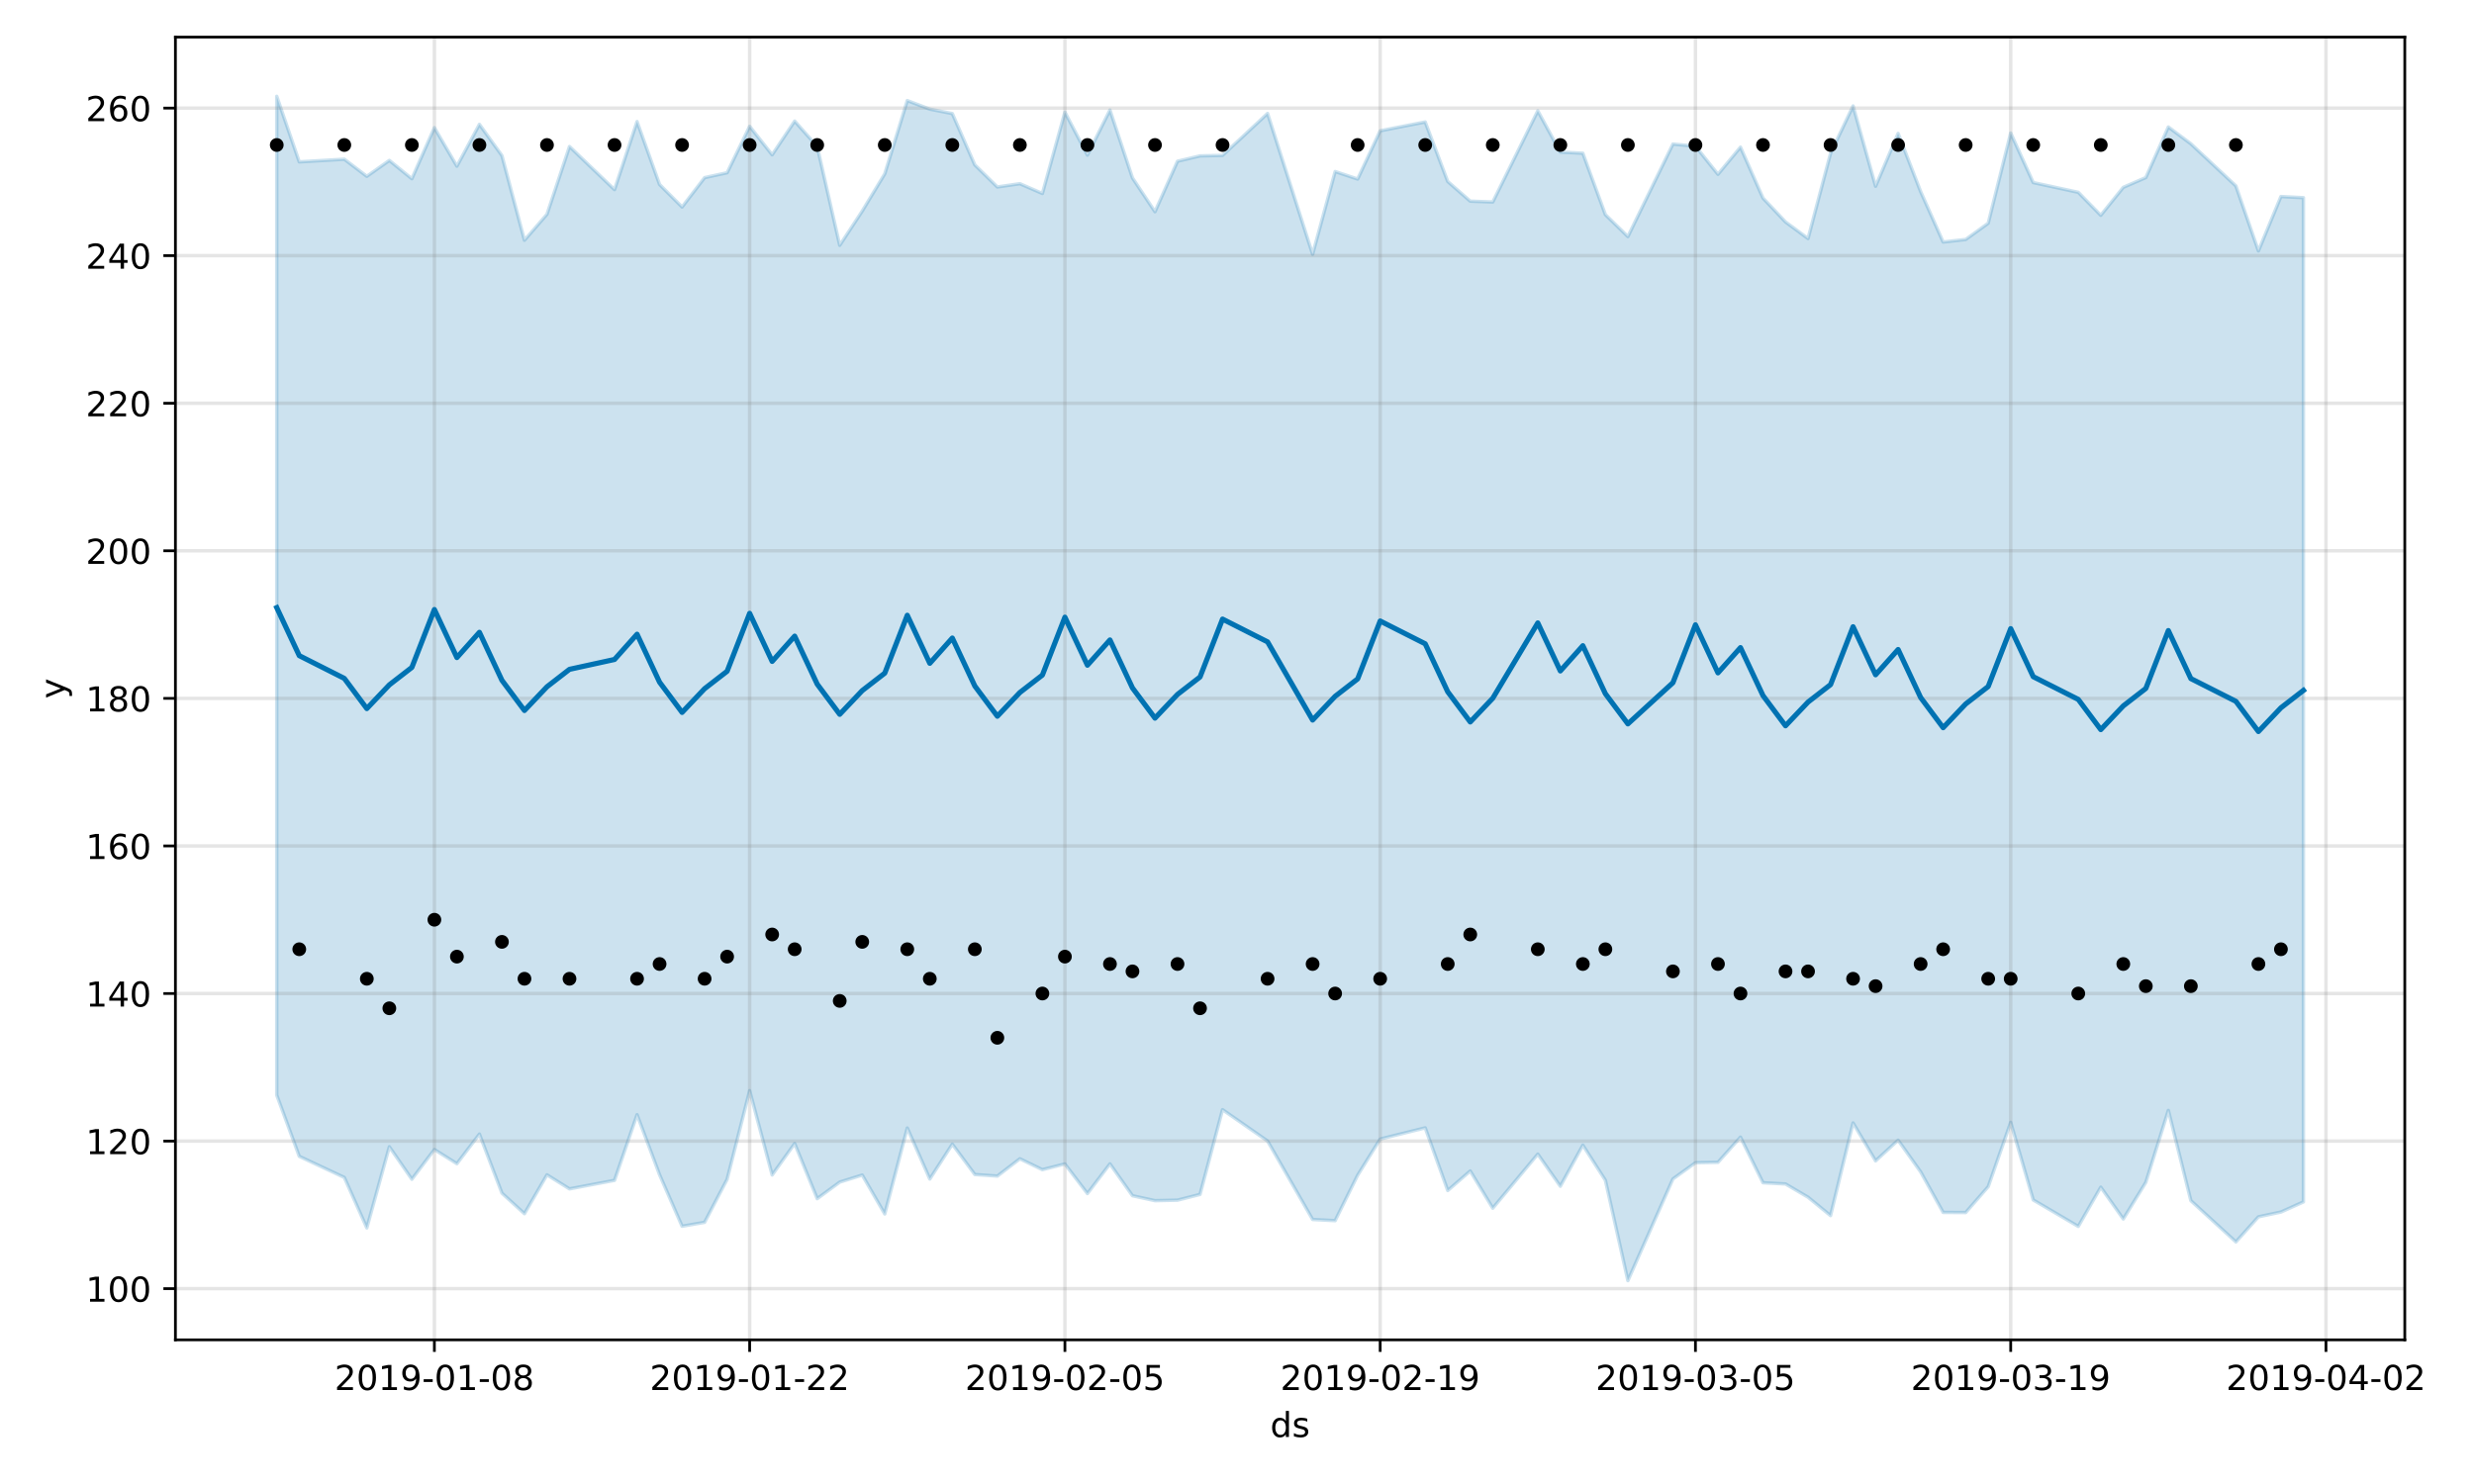 <?xml version="1.0" encoding="utf-8" standalone="no"?>
<!DOCTYPE svg PUBLIC "-//W3C//DTD SVG 1.1//EN"
  "http://www.w3.org/Graphics/SVG/1.1/DTD/svg11.dtd">
<!-- Created with matplotlib (https://matplotlib.org/) -->
<svg height="432pt" version="1.1" viewBox="0 0 720 432" width="720pt" xmlns="http://www.w3.org/2000/svg" xmlns:xlink="http://www.w3.org/1999/xlink">
 <defs>
  <style type="text/css">
*{stroke-linecap:butt;stroke-linejoin:round;}
  </style>
 </defs>
 <g id="figure_1">
  <g id="patch_1">
   <path d="M 0 432 
L 720 432 
L 720 0 
L 0 0 
z
" style="fill:#ffffff;"/>
  </g>
  <g id="axes_1">
   <g id="patch_2">
    <path d="M 51.05 390.04 
L 699.857 390.04 
L 699.857 10.8 
L 51.05 10.8 
z
" style="fill:#ffffff;"/>
   </g>
   <g id="PolyCollection_1">
    <defs>
     <path d="M 80.541 -403.962 
L 80.541 -113.202 
L 87.095 -95.381 
L 100.202 -89.238 
L 106.756 -74.545 
L 113.309 -98.178 
L 119.863 -88.706 
L 126.417 -97.361 
L 132.97 -93.246 
L 139.524 -101.867 
L 146.077 -84.678 
L 152.631 -78.679 
L 159.185 -89.999 
L 165.738 -85.91 
L 178.845 -88.391 
L 185.399 -107.507 
L 191.953 -90.019 
L 198.506 -75.025 
L 205.06 -76.171 
L 211.613 -88.696 
L 218.167 -114.512 
L 224.721 -89.951 
L 231.274 -99.113 
L 237.828 -83.061 
L 244.381 -87.877 
L 250.935 -89.936 
L 257.489 -78.603 
L 264.042 -103.619 
L 270.596 -88.775 
L 277.15 -98.928 
L 283.703 -90.088 
L 290.257 -89.635 
L 296.81 -94.673 
L 303.364 -91.501 
L 309.918 -93.172 
L 316.471 -84.547 
L 323.025 -93.192 
L 329.578 -83.917 
L 336.132 -82.482 
L 342.686 -82.628 
L 349.239 -84.296 
L 355.793 -108.967 
L 368.9 -99.842 
L 382.007 -76.997 
L 388.561 -76.657 
L 395.114 -89.883 
L 401.668 -100.414 
L 414.775 -103.674 
L 421.329 -85.429 
L 427.883 -91.124 
L 434.436 -80.284 
L 447.543 -96.033 
L 454.097 -86.675 
L 460.651 -98.628 
L 467.204 -88.419 
L 473.758 -59.198 
L 486.865 -88.799 
L 493.419 -93.523 
L 499.972 -93.638 
L 506.526 -100.971 
L 513.079 -87.691 
L 519.633 -87.341 
L 526.187 -83.488 
L 532.74 -78.122 
L 539.294 -105.105 
L 545.847 -94.06 
L 552.401 -100.083 
L 558.955 -90.872 
L 565.508 -79.055 
L 572.062 -79.016 
L 578.616 -86.545 
L 585.169 -105.277 
L 591.723 -82.694 
L 604.83 -74.981 
L 611.384 -86.408 
L 617.937 -77.14 
L 624.491 -87.808 
L 631.044 -108.762 
L 637.598 -82.484 
L 650.705 -70.469 
L 657.259 -77.772 
L 663.812 -79.165 
L 670.366 -82.122 
L 670.366 -374.449 
L 670.366 -374.449 
L 663.812 -374.793 
L 657.259 -358.961 
L 650.705 -377.884 
L 637.598 -390.143 
L 631.044 -395.033 
L 624.491 -380.311 
L 617.937 -377.467 
L 611.384 -369.329 
L 604.83 -376.02 
L 591.723 -378.862 
L 585.169 -393.275 
L 578.616 -367.017 
L 572.062 -362.292 
L 565.508 -361.549 
L 558.955 -376.254 
L 552.401 -393.173 
L 545.847 -377.782 
L 539.294 -401.161 
L 532.74 -387.361 
L 526.187 -362.56 
L 519.633 -367.395 
L 513.079 -374.343 
L 506.526 -389.163 
L 499.972 -381.256 
L 493.419 -389.448 
L 486.865 -390.067 
L 473.758 -363.131 
L 467.204 -369.526 
L 460.651 -387.397 
L 454.097 -387.728 
L 447.543 -399.733 
L 434.436 -373.203 
L 427.883 -373.445 
L 421.329 -379.168 
L 414.775 -396.494 
L 401.668 -393.928 
L 395.114 -379.886 
L 388.561 -382.069 
L 382.007 -357.981 
L 368.9 -398.975 
L 355.793 -386.765 
L 349.239 -386.62 
L 342.686 -385.067 
L 336.132 -370.366 
L 329.578 -380.213 
L 323.025 -399.976 
L 316.471 -386.839 
L 309.918 -399.361 
L 303.364 -375.679 
L 296.81 -378.531 
L 290.257 -377.575 
L 283.703 -383.998 
L 277.15 -398.944 
L 270.596 -400.235 
L 264.042 -402.718 
L 257.489 -381.395 
L 250.935 -370.562 
L 244.381 -360.585 
L 237.828 -389.373 
L 231.274 -396.752 
L 224.721 -386.934 
L 218.167 -395.222 
L 211.613 -381.719 
L 205.06 -380.29 
L 198.506 -371.736 
L 191.953 -378.299 
L 185.399 -396.612 
L 178.845 -376.8 
L 165.738 -389.343 
L 159.185 -369.629 
L 152.631 -362.068 
L 146.077 -386.711 
L 139.524 -395.802 
L 132.97 -383.629 
L 126.417 -394.843 
L 119.863 -379.974 
L 113.309 -385.3 
L 106.756 -380.679 
L 100.202 -385.657 
L 87.095 -384.884 
L 80.541 -403.962 
z
" id="m2db62427b3" style="stroke:#0072b2;stroke-opacity:0.2;"/>
    </defs>
    <g clip-path="url(#pfd0f62c29c)">
     <use style="fill:#0072b2;fill-opacity:0.2;stroke:#0072b2;stroke-opacity:0.2;" x="0" xlink:href="#m2db62427b3" y="432"/>
    </g>
   </g>
   <g id="matplotlib.axis_1">
    <g id="xtick_1">
     <g id="line2d_1">
      <path clip-path="url(#pfd0f62c29c)" d="M 126.417 390.04 
L 126.417 10.8 
" style="fill:none;stroke:#808080;stroke-linecap:square;stroke-opacity:0.2;"/>
     </g>
     <g id="line2d_2">
      <defs>
       <path d="M 0 0 
L 0 3.5 
" id="mcc20c44210" style="stroke:#000000;stroke-width:0.8;"/>
      </defs>
      <g>
       <use style="stroke:#000000;stroke-width:0.8;" x="126.417" xlink:href="#mcc20c44210" y="390.04"/>
      </g>
     </g>
     <g id="text_1">
      <!-- 2019-01-08 -->
      <defs>
       <path d="M 19.188 8.297 
L 53.609 8.297 
L 53.609 0 
L 7.328 0 
L 7.328 8.297 
Q 12.938 14.109 22.625 23.891 
Q 32.328 33.688 34.812 36.531 
Q 39.547 41.844 41.422 45.531 
Q 43.312 49.219 43.312 52.781 
Q 43.312 58.594 39.234 62.25 
Q 35.156 65.922 28.609 65.922 
Q 23.969 65.922 18.812 64.312 
Q 13.672 62.703 7.812 59.422 
L 7.812 69.391 
Q 13.766 71.781 18.938 73 
Q 24.125 74.219 28.422 74.219 
Q 39.75 74.219 46.484 68.547 
Q 53.219 62.891 53.219 53.422 
Q 53.219 48.922 51.531 44.891 
Q 49.859 40.875 45.406 35.406 
Q 44.188 33.984 37.641 27.219 
Q 31.109 20.453 19.188 8.297 
z
" id="DejaVuSans-50"/>
       <path d="M 31.781 66.406 
Q 24.172 66.406 20.328 58.906 
Q 16.5 51.422 16.5 36.375 
Q 16.5 21.391 20.328 13.891 
Q 24.172 6.391 31.781 6.391 
Q 39.453 6.391 43.281 13.891 
Q 47.125 21.391 47.125 36.375 
Q 47.125 51.422 43.281 58.906 
Q 39.453 66.406 31.781 66.406 
z
M 31.781 74.219 
Q 44.047 74.219 50.516 64.516 
Q 56.984 54.828 56.984 36.375 
Q 56.984 17.969 50.516 8.266 
Q 44.047 -1.422 31.781 -1.422 
Q 19.531 -1.422 13.062 8.266 
Q 6.594 17.969 6.594 36.375 
Q 6.594 54.828 13.062 64.516 
Q 19.531 74.219 31.781 74.219 
z
" id="DejaVuSans-48"/>
       <path d="M 12.406 8.297 
L 28.516 8.297 
L 28.516 63.922 
L 10.984 60.406 
L 10.984 69.391 
L 28.422 72.906 
L 38.281 72.906 
L 38.281 8.297 
L 54.391 8.297 
L 54.391 0 
L 12.406 0 
z
" id="DejaVuSans-49"/>
       <path d="M 10.984 1.516 
L 10.984 10.5 
Q 14.703 8.734 18.5 7.812 
Q 22.312 6.891 25.984 6.891 
Q 35.75 6.891 40.891 13.453 
Q 46.047 20.016 46.781 33.406 
Q 43.953 29.203 39.594 26.953 
Q 35.25 24.703 29.984 24.703 
Q 19.047 24.703 12.672 31.312 
Q 6.297 37.938 6.297 49.422 
Q 6.297 60.641 12.938 67.422 
Q 19.578 74.219 30.609 74.219 
Q 43.266 74.219 49.922 64.516 
Q 56.594 54.828 56.594 36.375 
Q 56.594 19.141 48.406 8.859 
Q 40.234 -1.422 26.422 -1.422 
Q 22.703 -1.422 18.891 -0.688 
Q 15.094 0.047 10.984 1.516 
z
M 30.609 32.422 
Q 37.25 32.422 41.125 36.953 
Q 45.016 41.5 45.016 49.422 
Q 45.016 57.281 41.125 61.844 
Q 37.25 66.406 30.609 66.406 
Q 23.969 66.406 20.094 61.844 
Q 16.219 57.281 16.219 49.422 
Q 16.219 41.5 20.094 36.953 
Q 23.969 32.422 30.609 32.422 
z
" id="DejaVuSans-57"/>
       <path d="M 4.891 31.391 
L 31.203 31.391 
L 31.203 23.391 
L 4.891 23.391 
z
" id="DejaVuSans-45"/>
       <path d="M 31.781 34.625 
Q 24.75 34.625 20.719 30.859 
Q 16.703 27.094 16.703 20.516 
Q 16.703 13.922 20.719 10.156 
Q 24.75 6.391 31.781 6.391 
Q 38.812 6.391 42.859 10.172 
Q 46.922 13.969 46.922 20.516 
Q 46.922 27.094 42.891 30.859 
Q 38.875 34.625 31.781 34.625 
z
M 21.922 38.812 
Q 15.578 40.375 12.031 44.719 
Q 8.5 49.078 8.5 55.328 
Q 8.5 64.062 14.719 69.141 
Q 20.953 74.219 31.781 74.219 
Q 42.672 74.219 48.875 69.141 
Q 55.078 64.062 55.078 55.328 
Q 55.078 49.078 51.531 44.719 
Q 48 40.375 41.703 38.812 
Q 48.828 37.156 52.797 32.312 
Q 56.781 27.484 56.781 20.516 
Q 56.781 9.906 50.312 4.234 
Q 43.844 -1.422 31.781 -1.422 
Q 19.734 -1.422 13.25 4.234 
Q 6.781 9.906 6.781 20.516 
Q 6.781 27.484 10.781 32.312 
Q 14.797 37.156 21.922 38.812 
z
M 18.312 54.391 
Q 18.312 48.734 21.844 45.562 
Q 25.391 42.391 31.781 42.391 
Q 38.141 42.391 41.719 45.562 
Q 45.312 48.734 45.312 54.391 
Q 45.312 60.062 41.719 63.234 
Q 38.141 66.406 31.781 66.406 
Q 25.391 66.406 21.844 63.234 
Q 18.312 60.062 18.312 54.391 
z
" id="DejaVuSans-56"/>
      </defs>
      <g transform="translate(97.359 404.638)scale(0.1 -0.1)">
       <use xlink:href="#DejaVuSans-50"/>
       <use x="63.623" xlink:href="#DejaVuSans-48"/>
       <use x="127.246" xlink:href="#DejaVuSans-49"/>
       <use x="190.869" xlink:href="#DejaVuSans-57"/>
       <use x="254.492" xlink:href="#DejaVuSans-45"/>
       <use x="290.576" xlink:href="#DejaVuSans-48"/>
       <use x="354.199" xlink:href="#DejaVuSans-49"/>
       <use x="417.822" xlink:href="#DejaVuSans-45"/>
       <use x="453.906" xlink:href="#DejaVuSans-48"/>
       <use x="517.529" xlink:href="#DejaVuSans-56"/>
      </g>
     </g>
    </g>
    <g id="xtick_2">
     <g id="line2d_3">
      <path clip-path="url(#pfd0f62c29c)" d="M 218.167 390.04 
L 218.167 10.8 
" style="fill:none;stroke:#808080;stroke-linecap:square;stroke-opacity:0.2;"/>
     </g>
     <g id="line2d_4">
      <g>
       <use style="stroke:#000000;stroke-width:0.8;" x="218.167" xlink:href="#mcc20c44210" y="390.04"/>
      </g>
     </g>
     <g id="text_2">
      <!-- 2019-01-22 -->
      <g transform="translate(189.109 404.638)scale(0.1 -0.1)">
       <use xlink:href="#DejaVuSans-50"/>
       <use x="63.623" xlink:href="#DejaVuSans-48"/>
       <use x="127.246" xlink:href="#DejaVuSans-49"/>
       <use x="190.869" xlink:href="#DejaVuSans-57"/>
       <use x="254.492" xlink:href="#DejaVuSans-45"/>
       <use x="290.576" xlink:href="#DejaVuSans-48"/>
       <use x="354.199" xlink:href="#DejaVuSans-49"/>
       <use x="417.822" xlink:href="#DejaVuSans-45"/>
       <use x="453.906" xlink:href="#DejaVuSans-50"/>
       <use x="517.529" xlink:href="#DejaVuSans-50"/>
      </g>
     </g>
    </g>
    <g id="xtick_3">
     <g id="line2d_5">
      <path clip-path="url(#pfd0f62c29c)" d="M 309.918 390.04 
L 309.918 10.8 
" style="fill:none;stroke:#808080;stroke-linecap:square;stroke-opacity:0.2;"/>
     </g>
     <g id="line2d_6">
      <g>
       <use style="stroke:#000000;stroke-width:0.8;" x="309.918" xlink:href="#mcc20c44210" y="390.04"/>
      </g>
     </g>
     <g id="text_3">
      <!-- 2019-02-05 -->
      <defs>
       <path d="M 10.797 72.906 
L 49.516 72.906 
L 49.516 64.594 
L 19.828 64.594 
L 19.828 46.734 
Q 21.969 47.469 24.109 47.828 
Q 26.266 48.188 28.422 48.188 
Q 40.625 48.188 47.75 41.5 
Q 54.891 34.812 54.891 23.391 
Q 54.891 11.625 47.562 5.094 
Q 40.234 -1.422 26.906 -1.422 
Q 22.312 -1.422 17.547 -0.641 
Q 12.797 0.141 7.719 1.703 
L 7.719 11.625 
Q 12.109 9.234 16.797 8.062 
Q 21.484 6.891 26.703 6.891 
Q 35.156 6.891 40.078 11.328 
Q 45.016 15.766 45.016 23.391 
Q 45.016 31 40.078 35.438 
Q 35.156 39.891 26.703 39.891 
Q 22.75 39.891 18.812 39.016 
Q 14.891 38.141 10.797 36.281 
z
" id="DejaVuSans-53"/>
      </defs>
      <g transform="translate(280.86 404.638)scale(0.1 -0.1)">
       <use xlink:href="#DejaVuSans-50"/>
       <use x="63.623" xlink:href="#DejaVuSans-48"/>
       <use x="127.246" xlink:href="#DejaVuSans-49"/>
       <use x="190.869" xlink:href="#DejaVuSans-57"/>
       <use x="254.492" xlink:href="#DejaVuSans-45"/>
       <use x="290.576" xlink:href="#DejaVuSans-48"/>
       <use x="354.199" xlink:href="#DejaVuSans-50"/>
       <use x="417.822" xlink:href="#DejaVuSans-45"/>
       <use x="453.906" xlink:href="#DejaVuSans-48"/>
       <use x="517.529" xlink:href="#DejaVuSans-53"/>
      </g>
     </g>
    </g>
    <g id="xtick_4">
     <g id="line2d_7">
      <path clip-path="url(#pfd0f62c29c)" d="M 401.668 390.04 
L 401.668 10.8 
" style="fill:none;stroke:#808080;stroke-linecap:square;stroke-opacity:0.2;"/>
     </g>
     <g id="line2d_8">
      <g>
       <use style="stroke:#000000;stroke-width:0.8;" x="401.668" xlink:href="#mcc20c44210" y="390.04"/>
      </g>
     </g>
     <g id="text_4">
      <!-- 2019-02-19 -->
      <g transform="translate(372.61 404.638)scale(0.1 -0.1)">
       <use xlink:href="#DejaVuSans-50"/>
       <use x="63.623" xlink:href="#DejaVuSans-48"/>
       <use x="127.246" xlink:href="#DejaVuSans-49"/>
       <use x="190.869" xlink:href="#DejaVuSans-57"/>
       <use x="254.492" xlink:href="#DejaVuSans-45"/>
       <use x="290.576" xlink:href="#DejaVuSans-48"/>
       <use x="354.199" xlink:href="#DejaVuSans-50"/>
       <use x="417.822" xlink:href="#DejaVuSans-45"/>
       <use x="453.906" xlink:href="#DejaVuSans-49"/>
       <use x="517.529" xlink:href="#DejaVuSans-57"/>
      </g>
     </g>
    </g>
    <g id="xtick_5">
     <g id="line2d_9">
      <path clip-path="url(#pfd0f62c29c)" d="M 493.419 390.04 
L 493.419 10.8 
" style="fill:none;stroke:#808080;stroke-linecap:square;stroke-opacity:0.2;"/>
     </g>
     <g id="line2d_10">
      <g>
       <use style="stroke:#000000;stroke-width:0.8;" x="493.419" xlink:href="#mcc20c44210" y="390.04"/>
      </g>
     </g>
     <g id="text_5">
      <!-- 2019-03-05 -->
      <defs>
       <path d="M 40.578 39.312 
Q 47.656 37.797 51.625 33 
Q 55.609 28.219 55.609 21.188 
Q 55.609 10.406 48.188 4.484 
Q 40.766 -1.422 27.094 -1.422 
Q 22.516 -1.422 17.656 -0.516 
Q 12.797 0.391 7.625 2.203 
L 7.625 11.719 
Q 11.719 9.328 16.594 8.109 
Q 21.484 6.891 26.812 6.891 
Q 36.078 6.891 40.938 10.547 
Q 45.797 14.203 45.797 21.188 
Q 45.797 27.641 41.281 31.266 
Q 36.766 34.906 28.719 34.906 
L 20.219 34.906 
L 20.219 43.016 
L 29.109 43.016 
Q 36.375 43.016 40.234 45.922 
Q 44.094 48.828 44.094 54.297 
Q 44.094 59.906 40.109 62.906 
Q 36.141 65.922 28.719 65.922 
Q 24.656 65.922 20.016 65.031 
Q 15.375 64.156 9.812 62.312 
L 9.812 71.094 
Q 15.438 72.656 20.344 73.438 
Q 25.25 74.219 29.594 74.219 
Q 40.828 74.219 47.359 69.109 
Q 53.906 64.016 53.906 55.328 
Q 53.906 49.266 50.438 45.094 
Q 46.969 40.922 40.578 39.312 
z
" id="DejaVuSans-51"/>
      </defs>
      <g transform="translate(464.361 404.638)scale(0.1 -0.1)">
       <use xlink:href="#DejaVuSans-50"/>
       <use x="63.623" xlink:href="#DejaVuSans-48"/>
       <use x="127.246" xlink:href="#DejaVuSans-49"/>
       <use x="190.869" xlink:href="#DejaVuSans-57"/>
       <use x="254.492" xlink:href="#DejaVuSans-45"/>
       <use x="290.576" xlink:href="#DejaVuSans-48"/>
       <use x="354.199" xlink:href="#DejaVuSans-51"/>
       <use x="417.822" xlink:href="#DejaVuSans-45"/>
       <use x="453.906" xlink:href="#DejaVuSans-48"/>
       <use x="517.529" xlink:href="#DejaVuSans-53"/>
      </g>
     </g>
    </g>
    <g id="xtick_6">
     <g id="line2d_11">
      <path clip-path="url(#pfd0f62c29c)" d="M 585.169 390.04 
L 585.169 10.8 
" style="fill:none;stroke:#808080;stroke-linecap:square;stroke-opacity:0.2;"/>
     </g>
     <g id="line2d_12">
      <g>
       <use style="stroke:#000000;stroke-width:0.8;" x="585.169" xlink:href="#mcc20c44210" y="390.04"/>
      </g>
     </g>
     <g id="text_6">
      <!-- 2019-03-19 -->
      <g transform="translate(556.111 404.638)scale(0.1 -0.1)">
       <use xlink:href="#DejaVuSans-50"/>
       <use x="63.623" xlink:href="#DejaVuSans-48"/>
       <use x="127.246" xlink:href="#DejaVuSans-49"/>
       <use x="190.869" xlink:href="#DejaVuSans-57"/>
       <use x="254.492" xlink:href="#DejaVuSans-45"/>
       <use x="290.576" xlink:href="#DejaVuSans-48"/>
       <use x="354.199" xlink:href="#DejaVuSans-51"/>
       <use x="417.822" xlink:href="#DejaVuSans-45"/>
       <use x="453.906" xlink:href="#DejaVuSans-49"/>
       <use x="517.529" xlink:href="#DejaVuSans-57"/>
      </g>
     </g>
    </g>
    <g id="xtick_7">
     <g id="line2d_13">
      <path clip-path="url(#pfd0f62c29c)" d="M 676.92 390.04 
L 676.92 10.8 
" style="fill:none;stroke:#808080;stroke-linecap:square;stroke-opacity:0.2;"/>
     </g>
     <g id="line2d_14">
      <g>
       <use style="stroke:#000000;stroke-width:0.8;" x="676.92" xlink:href="#mcc20c44210" y="390.04"/>
      </g>
     </g>
     <g id="text_7">
      <!-- 2019-04-02 -->
      <defs>
       <path d="M 37.797 64.312 
L 12.891 25.391 
L 37.797 25.391 
z
M 35.203 72.906 
L 47.609 72.906 
L 47.609 25.391 
L 58.016 25.391 
L 58.016 17.188 
L 47.609 17.188 
L 47.609 0 
L 37.797 0 
L 37.797 17.188 
L 4.891 17.188 
L 4.891 26.703 
z
" id="DejaVuSans-52"/>
      </defs>
      <g transform="translate(647.862 404.638)scale(0.1 -0.1)">
       <use xlink:href="#DejaVuSans-50"/>
       <use x="63.623" xlink:href="#DejaVuSans-48"/>
       <use x="127.246" xlink:href="#DejaVuSans-49"/>
       <use x="190.869" xlink:href="#DejaVuSans-57"/>
       <use x="254.492" xlink:href="#DejaVuSans-45"/>
       <use x="290.576" xlink:href="#DejaVuSans-48"/>
       <use x="354.199" xlink:href="#DejaVuSans-52"/>
       <use x="417.822" xlink:href="#DejaVuSans-45"/>
       <use x="453.906" xlink:href="#DejaVuSans-48"/>
       <use x="517.529" xlink:href="#DejaVuSans-50"/>
      </g>
     </g>
    </g>
    <g id="text_8">
     <!-- ds -->
     <defs>
      <path d="M 45.406 46.391 
L 45.406 75.984 
L 54.391 75.984 
L 54.391 0 
L 45.406 0 
L 45.406 8.203 
Q 42.578 3.328 38.25 0.953 
Q 33.938 -1.422 27.875 -1.422 
Q 17.969 -1.422 11.734 6.484 
Q 5.516 14.406 5.516 27.297 
Q 5.516 40.188 11.734 48.094 
Q 17.969 56 27.875 56 
Q 33.938 56 38.25 53.625 
Q 42.578 51.266 45.406 46.391 
z
M 14.797 27.297 
Q 14.797 17.391 18.875 11.75 
Q 22.953 6.109 30.078 6.109 
Q 37.203 6.109 41.297 11.75 
Q 45.406 17.391 45.406 27.297 
Q 45.406 37.203 41.297 42.844 
Q 37.203 48.484 30.078 48.484 
Q 22.953 48.484 18.875 42.844 
Q 14.797 37.203 14.797 27.297 
z
" id="DejaVuSans-100"/>
      <path d="M 44.281 53.078 
L 44.281 44.578 
Q 40.484 46.531 36.375 47.5 
Q 32.281 48.484 27.875 48.484 
Q 21.188 48.484 17.844 46.438 
Q 14.5 44.391 14.5 40.281 
Q 14.5 37.156 16.891 35.375 
Q 19.281 33.594 26.516 31.984 
L 29.594 31.297 
Q 39.156 29.25 43.188 25.516 
Q 47.219 21.781 47.219 15.094 
Q 47.219 7.469 41.188 3.016 
Q 35.156 -1.422 24.609 -1.422 
Q 20.219 -1.422 15.453 -0.562 
Q 10.688 0.297 5.422 2 
L 5.422 11.281 
Q 10.406 8.688 15.234 7.391 
Q 20.062 6.109 24.812 6.109 
Q 31.156 6.109 34.562 8.281 
Q 37.984 10.453 37.984 14.406 
Q 37.984 18.062 35.516 20.016 
Q 33.062 21.969 24.703 23.781 
L 21.578 24.516 
Q 13.234 26.266 9.516 29.906 
Q 5.812 33.547 5.812 39.891 
Q 5.812 47.609 11.281 51.797 
Q 16.75 56 26.812 56 
Q 31.781 56 36.172 55.266 
Q 40.578 54.547 44.281 53.078 
z
" id="DejaVuSans-115"/>
     </defs>
     <g transform="translate(369.675 418.317)scale(0.1 -0.1)">
      <use xlink:href="#DejaVuSans-100"/>
      <use x="63.477" xlink:href="#DejaVuSans-115"/>
     </g>
    </g>
   </g>
   <g id="matplotlib.axis_2">
    <g id="ytick_1">
     <g id="line2d_15">
      <path clip-path="url(#pfd0f62c29c)" d="M 51.05 375.135 
L 699.857 375.135 
" style="fill:none;stroke:#808080;stroke-linecap:square;stroke-opacity:0.2;"/>
     </g>
     <g id="line2d_16">
      <defs>
       <path d="M 0 0 
L -3.5 0 
" id="m6b18b13df0" style="stroke:#000000;stroke-width:0.8;"/>
      </defs>
      <g>
       <use style="stroke:#000000;stroke-width:0.8;" x="51.05" xlink:href="#m6b18b13df0" y="375.135"/>
      </g>
     </g>
     <g id="text_9">
      <!-- 100 -->
      <g transform="translate(24.962 378.935)scale(0.1 -0.1)">
       <use xlink:href="#DejaVuSans-49"/>
       <use x="63.623" xlink:href="#DejaVuSans-48"/>
       <use x="127.246" xlink:href="#DejaVuSans-48"/>
      </g>
     </g>
    </g>
    <g id="ytick_2">
     <g id="line2d_17">
      <path clip-path="url(#pfd0f62c29c)" d="M 51.05 332.177 
L 699.857 332.177 
" style="fill:none;stroke:#808080;stroke-linecap:square;stroke-opacity:0.2;"/>
     </g>
     <g id="line2d_18">
      <g>
       <use style="stroke:#000000;stroke-width:0.8;" x="51.05" xlink:href="#m6b18b13df0" y="332.177"/>
      </g>
     </g>
     <g id="text_10">
      <!-- 120 -->
      <g transform="translate(24.962 335.976)scale(0.1 -0.1)">
       <use xlink:href="#DejaVuSans-49"/>
       <use x="63.623" xlink:href="#DejaVuSans-50"/>
       <use x="127.246" xlink:href="#DejaVuSans-48"/>
      </g>
     </g>
    </g>
    <g id="ytick_3">
     <g id="line2d_19">
      <path clip-path="url(#pfd0f62c29c)" d="M 51.05 289.218 
L 699.857 289.218 
" style="fill:none;stroke:#808080;stroke-linecap:square;stroke-opacity:0.2;"/>
     </g>
     <g id="line2d_20">
      <g>
       <use style="stroke:#000000;stroke-width:0.8;" x="51.05" xlink:href="#m6b18b13df0" y="289.218"/>
      </g>
     </g>
     <g id="text_11">
      <!-- 140 -->
      <g transform="translate(24.962 293.017)scale(0.1 -0.1)">
       <use xlink:href="#DejaVuSans-49"/>
       <use x="63.623" xlink:href="#DejaVuSans-52"/>
       <use x="127.246" xlink:href="#DejaVuSans-48"/>
      </g>
     </g>
    </g>
    <g id="ytick_4">
     <g id="line2d_21">
      <path clip-path="url(#pfd0f62c29c)" d="M 51.05 246.259 
L 699.857 246.259 
" style="fill:none;stroke:#808080;stroke-linecap:square;stroke-opacity:0.2;"/>
     </g>
     <g id="line2d_22">
      <g>
       <use style="stroke:#000000;stroke-width:0.8;" x="51.05" xlink:href="#m6b18b13df0" y="246.259"/>
      </g>
     </g>
     <g id="text_12">
      <!-- 160 -->
      <defs>
       <path d="M 33.016 40.375 
Q 26.375 40.375 22.484 35.828 
Q 18.609 31.297 18.609 23.391 
Q 18.609 15.531 22.484 10.953 
Q 26.375 6.391 33.016 6.391 
Q 39.656 6.391 43.531 10.953 
Q 47.406 15.531 47.406 23.391 
Q 47.406 31.297 43.531 35.828 
Q 39.656 40.375 33.016 40.375 
z
M 52.594 71.297 
L 52.594 62.312 
Q 48.875 64.062 45.094 64.984 
Q 41.312 65.922 37.594 65.922 
Q 27.828 65.922 22.672 59.328 
Q 17.531 52.734 16.797 39.406 
Q 19.672 43.656 24.016 45.922 
Q 28.375 48.188 33.594 48.188 
Q 44.578 48.188 50.953 41.516 
Q 57.328 34.859 57.328 23.391 
Q 57.328 12.156 50.688 5.359 
Q 44.047 -1.422 33.016 -1.422 
Q 20.359 -1.422 13.672 8.266 
Q 6.984 17.969 6.984 36.375 
Q 6.984 53.656 15.188 63.938 
Q 23.391 74.219 37.203 74.219 
Q 40.922 74.219 44.703 73.484 
Q 48.484 72.75 52.594 71.297 
z
" id="DejaVuSans-54"/>
      </defs>
      <g transform="translate(24.962 250.058)scale(0.1 -0.1)">
       <use xlink:href="#DejaVuSans-49"/>
       <use x="63.623" xlink:href="#DejaVuSans-54"/>
       <use x="127.246" xlink:href="#DejaVuSans-48"/>
      </g>
     </g>
    </g>
    <g id="ytick_5">
     <g id="line2d_23">
      <path clip-path="url(#pfd0f62c29c)" d="M 51.05 203.301 
L 699.857 203.301 
" style="fill:none;stroke:#808080;stroke-linecap:square;stroke-opacity:0.2;"/>
     </g>
     <g id="line2d_24">
      <g>
       <use style="stroke:#000000;stroke-width:0.8;" x="51.05" xlink:href="#m6b18b13df0" y="203.301"/>
      </g>
     </g>
     <g id="text_13">
      <!-- 180 -->
      <g transform="translate(24.962 207.1)scale(0.1 -0.1)">
       <use xlink:href="#DejaVuSans-49"/>
       <use x="63.623" xlink:href="#DejaVuSans-56"/>
       <use x="127.246" xlink:href="#DejaVuSans-48"/>
      </g>
     </g>
    </g>
    <g id="ytick_6">
     <g id="line2d_25">
      <path clip-path="url(#pfd0f62c29c)" d="M 51.05 160.342 
L 699.857 160.342 
" style="fill:none;stroke:#808080;stroke-linecap:square;stroke-opacity:0.2;"/>
     </g>
     <g id="line2d_26">
      <g>
       <use style="stroke:#000000;stroke-width:0.8;" x="51.05" xlink:href="#m6b18b13df0" y="160.342"/>
      </g>
     </g>
     <g id="text_14">
      <!-- 200 -->
      <g transform="translate(24.962 164.141)scale(0.1 -0.1)">
       <use xlink:href="#DejaVuSans-50"/>
       <use x="63.623" xlink:href="#DejaVuSans-48"/>
       <use x="127.246" xlink:href="#DejaVuSans-48"/>
      </g>
     </g>
    </g>
    <g id="ytick_7">
     <g id="line2d_27">
      <path clip-path="url(#pfd0f62c29c)" d="M 51.05 117.383 
L 699.857 117.383 
" style="fill:none;stroke:#808080;stroke-linecap:square;stroke-opacity:0.2;"/>
     </g>
     <g id="line2d_28">
      <g>
       <use style="stroke:#000000;stroke-width:0.8;" x="51.05" xlink:href="#m6b18b13df0" y="117.383"/>
      </g>
     </g>
     <g id="text_15">
      <!-- 220 -->
      <g transform="translate(24.962 121.182)scale(0.1 -0.1)">
       <use xlink:href="#DejaVuSans-50"/>
       <use x="63.623" xlink:href="#DejaVuSans-50"/>
       <use x="127.246" xlink:href="#DejaVuSans-48"/>
      </g>
     </g>
    </g>
    <g id="ytick_8">
     <g id="line2d_29">
      <path clip-path="url(#pfd0f62c29c)" d="M 51.05 74.425 
L 699.857 74.425 
" style="fill:none;stroke:#808080;stroke-linecap:square;stroke-opacity:0.2;"/>
     </g>
     <g id="line2d_30">
      <g>
       <use style="stroke:#000000;stroke-width:0.8;" x="51.05" xlink:href="#m6b18b13df0" y="74.425"/>
      </g>
     </g>
     <g id="text_16">
      <!-- 240 -->
      <g transform="translate(24.962 78.224)scale(0.1 -0.1)">
       <use xlink:href="#DejaVuSans-50"/>
       <use x="63.623" xlink:href="#DejaVuSans-52"/>
       <use x="127.246" xlink:href="#DejaVuSans-48"/>
      </g>
     </g>
    </g>
    <g id="ytick_9">
     <g id="line2d_31">
      <path clip-path="url(#pfd0f62c29c)" d="M 51.05 31.466 
L 699.857 31.466 
" style="fill:none;stroke:#808080;stroke-linecap:square;stroke-opacity:0.2;"/>
     </g>
     <g id="line2d_32">
      <g>
       <use style="stroke:#000000;stroke-width:0.8;" x="51.05" xlink:href="#m6b18b13df0" y="31.466"/>
      </g>
     </g>
     <g id="text_17">
      <!-- 260 -->
      <g transform="translate(24.962 35.265)scale(0.1 -0.1)">
       <use xlink:href="#DejaVuSans-50"/>
       <use x="63.623" xlink:href="#DejaVuSans-54"/>
       <use x="127.246" xlink:href="#DejaVuSans-48"/>
      </g>
     </g>
    </g>
    <g id="text_18">
     <!-- y -->
     <defs>
      <path d="M 32.172 -5.078 
Q 28.375 -14.844 24.75 -17.812 
Q 21.141 -20.797 15.094 -20.797 
L 7.906 -20.797 
L 7.906 -13.281 
L 13.188 -13.281 
Q 16.891 -13.281 18.938 -11.516 
Q 21 -9.766 23.484 -3.219 
L 25.094 0.875 
L 2.984 54.688 
L 12.5 54.688 
L 29.594 11.922 
L 46.688 54.688 
L 56.203 54.688 
z
" id="DejaVuSans-121"/>
     </defs>
     <g transform="translate(18.883 203.379)rotate(-90)scale(0.1 -0.1)">
      <use xlink:href="#DejaVuSans-121"/>
     </g>
    </g>
   </g>
   <g id="line2d_33">
    <defs>
     <path d="M 0 1.5 
C 0.398 1.5 0.779 1.342 1.061 1.061 
C 1.342 0.779 1.5 0.398 1.5 0 
C 1.5 -0.398 1.342 -0.779 1.061 -1.061 
C 0.779 -1.342 0.398 -1.5 0 -1.5 
C -0.398 -1.5 -0.779 -1.342 -1.061 -1.061 
C -1.342 -0.779 -1.5 -0.398 -1.5 0 
C -1.5 0.398 -1.342 0.779 -1.061 1.061 
C -0.779 1.342 -0.398 1.5 0 1.5 
z
" id="m370fd997af" style="stroke:#000000;"/>
    </defs>
    <g clip-path="url(#pfd0f62c29c)">
     <use style="stroke:#000000;" x="80.541" xlink:href="#m370fd997af" y="42.206"/>
     <use style="stroke:#000000;" x="87.095" xlink:href="#m370fd997af" y="276.33"/>
     <use style="stroke:#000000;" x="100.202" xlink:href="#m370fd997af" y="42.206"/>
     <use style="stroke:#000000;" x="106.756" xlink:href="#m370fd997af" y="284.922"/>
     <use style="stroke:#000000;" x="113.309" xlink:href="#m370fd997af" y="293.514"/>
     <use style="stroke:#000000;" x="119.863" xlink:href="#m370fd997af" y="42.206"/>
     <use style="stroke:#000000;" x="126.417" xlink:href="#m370fd997af" y="267.739"/>
     <use style="stroke:#000000;" x="132.97" xlink:href="#m370fd997af" y="278.478"/>
     <use style="stroke:#000000;" x="139.524" xlink:href="#m370fd997af" y="42.206"/>
     <use style="stroke:#000000;" x="146.077" xlink:href="#m370fd997af" y="274.182"/>
     <use style="stroke:#000000;" x="152.631" xlink:href="#m370fd997af" y="284.922"/>
     <use style="stroke:#000000;" x="159.185" xlink:href="#m370fd997af" y="42.206"/>
     <use style="stroke:#000000;" x="165.738" xlink:href="#m370fd997af" y="284.922"/>
     <use style="stroke:#000000;" x="178.845" xlink:href="#m370fd997af" y="42.206"/>
     <use style="stroke:#000000;" x="185.399" xlink:href="#m370fd997af" y="284.922"/>
     <use style="stroke:#000000;" x="191.953" xlink:href="#m370fd997af" y="280.626"/>
     <use style="stroke:#000000;" x="198.506" xlink:href="#m370fd997af" y="42.206"/>
     <use style="stroke:#000000;" x="205.06" xlink:href="#m370fd997af" y="284.922"/>
     <use style="stroke:#000000;" x="211.613" xlink:href="#m370fd997af" y="278.478"/>
     <use style="stroke:#000000;" x="218.167" xlink:href="#m370fd997af" y="42.206"/>
     <use style="stroke:#000000;" x="224.721" xlink:href="#m370fd997af" y="272.034"/>
     <use style="stroke:#000000;" x="231.274" xlink:href="#m370fd997af" y="276.33"/>
     <use style="stroke:#000000;" x="237.828" xlink:href="#m370fd997af" y="42.206"/>
     <use style="stroke:#000000;" x="244.381" xlink:href="#m370fd997af" y="291.366"/>
     <use style="stroke:#000000;" x="250.935" xlink:href="#m370fd997af" y="274.182"/>
     <use style="stroke:#000000;" x="257.489" xlink:href="#m370fd997af" y="42.206"/>
     <use style="stroke:#000000;" x="264.042" xlink:href="#m370fd997af" y="276.33"/>
     <use style="stroke:#000000;" x="270.596" xlink:href="#m370fd997af" y="284.922"/>
     <use style="stroke:#000000;" x="277.15" xlink:href="#m370fd997af" y="42.206"/>
     <use style="stroke:#000000;" x="283.703" xlink:href="#m370fd997af" y="276.33"/>
     <use style="stroke:#000000;" x="290.257" xlink:href="#m370fd997af" y="302.106"/>
     <use style="stroke:#000000;" x="296.81" xlink:href="#m370fd997af" y="42.206"/>
     <use style="stroke:#000000;" x="303.364" xlink:href="#m370fd997af" y="289.218"/>
     <use style="stroke:#000000;" x="309.918" xlink:href="#m370fd997af" y="278.478"/>
     <use style="stroke:#000000;" x="316.471" xlink:href="#m370fd997af" y="42.206"/>
     <use style="stroke:#000000;" x="323.025" xlink:href="#m370fd997af" y="280.626"/>
     <use style="stroke:#000000;" x="329.578" xlink:href="#m370fd997af" y="282.774"/>
     <use style="stroke:#000000;" x="336.132" xlink:href="#m370fd997af" y="42.206"/>
     <use style="stroke:#000000;" x="342.686" xlink:href="#m370fd997af" y="280.626"/>
     <use style="stroke:#000000;" x="349.239" xlink:href="#m370fd997af" y="293.514"/>
     <use style="stroke:#000000;" x="355.793" xlink:href="#m370fd997af" y="42.206"/>
     <use style="stroke:#000000;" x="368.9" xlink:href="#m370fd997af" y="284.922"/>
     <use style="stroke:#000000;" x="382.007" xlink:href="#m370fd997af" y="280.626"/>
     <use style="stroke:#000000;" x="388.561" xlink:href="#m370fd997af" y="289.218"/>
     <use style="stroke:#000000;" x="395.114" xlink:href="#m370fd997af" y="42.206"/>
     <use style="stroke:#000000;" x="401.668" xlink:href="#m370fd997af" y="284.922"/>
     <use style="stroke:#000000;" x="414.775" xlink:href="#m370fd997af" y="42.206"/>
     <use style="stroke:#000000;" x="421.329" xlink:href="#m370fd997af" y="280.626"/>
     <use style="stroke:#000000;" x="427.883" xlink:href="#m370fd997af" y="272.034"/>
     <use style="stroke:#000000;" x="434.436" xlink:href="#m370fd997af" y="42.206"/>
     <use style="stroke:#000000;" x="447.543" xlink:href="#m370fd997af" y="276.33"/>
     <use style="stroke:#000000;" x="454.097" xlink:href="#m370fd997af" y="42.206"/>
     <use style="stroke:#000000;" x="460.651" xlink:href="#m370fd997af" y="280.626"/>
     <use style="stroke:#000000;" x="467.204" xlink:href="#m370fd997af" y="276.33"/>
     <use style="stroke:#000000;" x="473.758" xlink:href="#m370fd997af" y="42.206"/>
     <use style="stroke:#000000;" x="486.865" xlink:href="#m370fd997af" y="282.774"/>
     <use style="stroke:#000000;" x="493.419" xlink:href="#m370fd997af" y="42.206"/>
     <use style="stroke:#000000;" x="499.972" xlink:href="#m370fd997af" y="280.626"/>
     <use style="stroke:#000000;" x="506.526" xlink:href="#m370fd997af" y="289.218"/>
     <use style="stroke:#000000;" x="513.079" xlink:href="#m370fd997af" y="42.206"/>
     <use style="stroke:#000000;" x="519.633" xlink:href="#m370fd997af" y="282.774"/>
     <use style="stroke:#000000;" x="526.187" xlink:href="#m370fd997af" y="282.774"/>
     <use style="stroke:#000000;" x="532.74" xlink:href="#m370fd997af" y="42.206"/>
     <use style="stroke:#000000;" x="539.294" xlink:href="#m370fd997af" y="284.922"/>
     <use style="stroke:#000000;" x="545.847" xlink:href="#m370fd997af" y="287.07"/>
     <use style="stroke:#000000;" x="552.401" xlink:href="#m370fd997af" y="42.206"/>
     <use style="stroke:#000000;" x="558.955" xlink:href="#m370fd997af" y="280.626"/>
     <use style="stroke:#000000;" x="565.508" xlink:href="#m370fd997af" y="276.33"/>
     <use style="stroke:#000000;" x="572.062" xlink:href="#m370fd997af" y="42.206"/>
     <use style="stroke:#000000;" x="578.616" xlink:href="#m370fd997af" y="284.922"/>
     <use style="stroke:#000000;" x="585.169" xlink:href="#m370fd997af" y="284.922"/>
     <use style="stroke:#000000;" x="591.723" xlink:href="#m370fd997af" y="42.206"/>
     <use style="stroke:#000000;" x="604.83" xlink:href="#m370fd997af" y="289.218"/>
     <use style="stroke:#000000;" x="611.384" xlink:href="#m370fd997af" y="42.206"/>
     <use style="stroke:#000000;" x="617.937" xlink:href="#m370fd997af" y="280.626"/>
     <use style="stroke:#000000;" x="624.491" xlink:href="#m370fd997af" y="287.07"/>
     <use style="stroke:#000000;" x="631.044" xlink:href="#m370fd997af" y="42.206"/>
     <use style="stroke:#000000;" x="637.598" xlink:href="#m370fd997af" y="287.07"/>
     <use style="stroke:#000000;" x="650.705" xlink:href="#m370fd997af" y="42.206"/>
     <use style="stroke:#000000;" x="657.259" xlink:href="#m370fd997af" y="280.626"/>
     <use style="stroke:#000000;" x="663.812" xlink:href="#m370fd997af" y="276.33"/>
    </g>
   </g>
   <g id="line2d_34">
    <path clip-path="url(#pfd0f62c29c)" d="M 80.541 176.883 
L 87.095 190.862 
L 100.202 197.482 
L 106.756 206.269 
L 113.309 199.365 
L 119.863 194.29 
L 126.417 177.439 
L 132.97 191.419 
L 139.524 184.07 
L 146.077 198.039 
L 152.631 206.825 
L 159.185 199.921 
L 165.738 194.846 
L 178.845 191.975 
L 185.399 184.626 
L 191.953 198.595 
L 198.506 207.382 
L 205.06 200.478 
L 211.613 195.403 
L 218.167 178.552 
L 224.721 192.532 
L 231.274 185.183 
L 237.828 199.152 
L 244.381 207.938 
L 250.935 201.034 
L 257.489 195.96 
L 264.042 179.109 
L 270.596 193.088 
L 277.15 185.739 
L 283.703 199.708 
L 290.257 208.495 
L 296.81 201.591 
L 303.364 196.516 
L 309.918 179.666 
L 316.471 193.645 
L 323.025 186.296 
L 329.578 200.265 
L 336.132 209.052 
L 342.686 202.147 
L 349.239 197.073 
L 355.793 180.222 
L 368.9 186.853 
L 382.007 209.608 
L 388.561 202.704 
L 395.114 197.629 
L 401.668 180.779 
L 414.775 187.409 
L 421.329 201.378 
L 427.883 210.165 
L 434.436 203.261 
L 447.543 181.335 
L 454.097 195.315 
L 460.651 187.966 
L 467.204 201.935 
L 473.758 210.721 
L 486.865 198.742 
L 493.419 181.892 
L 499.972 195.871 
L 506.526 188.522 
L 513.079 202.491 
L 519.633 211.278 
L 526.187 204.374 
L 532.74 199.299 
L 539.294 182.448 
L 545.847 196.428 
L 552.401 189.079 
L 558.955 203.048 
L 565.508 211.834 
L 572.062 204.93 
L 578.616 199.856 
L 585.169 183.005 
L 591.723 196.984 
L 604.83 203.604 
L 611.384 212.391 
L 617.937 205.487 
L 624.491 200.412 
L 631.044 183.562 
L 637.598 197.541 
L 650.705 204.161 
L 657.259 212.948 
L 663.812 206.043 
L 670.366 200.969 
" style="fill:none;stroke:#0072b2;stroke-linecap:square;stroke-width:1.5;"/>
   </g>
   <g id="patch_3">
    <path d="M 51.05 390.04 
L 51.05 10.8 
" style="fill:none;stroke:#000000;stroke-linecap:square;stroke-linejoin:miter;stroke-width:0.8;"/>
   </g>
   <g id="patch_4">
    <path d="M 699.857 390.04 
L 699.857 10.8 
" style="fill:none;stroke:#000000;stroke-linecap:square;stroke-linejoin:miter;stroke-width:0.8;"/>
   </g>
   <g id="patch_5">
    <path d="M 51.05 390.04 
L 699.857 390.04 
" style="fill:none;stroke:#000000;stroke-linecap:square;stroke-linejoin:miter;stroke-width:0.8;"/>
   </g>
   <g id="patch_6">
    <path d="M 51.05 10.8 
L 699.857 10.8 
" style="fill:none;stroke:#000000;stroke-linecap:square;stroke-linejoin:miter;stroke-width:0.8;"/>
   </g>
  </g>
 </g>
 <defs>
  <clipPath id="pfd0f62c29c">
   <rect height="379.24" width="648.807" x="51.05" y="10.8"/>
  </clipPath>
 </defs>
</svg>
